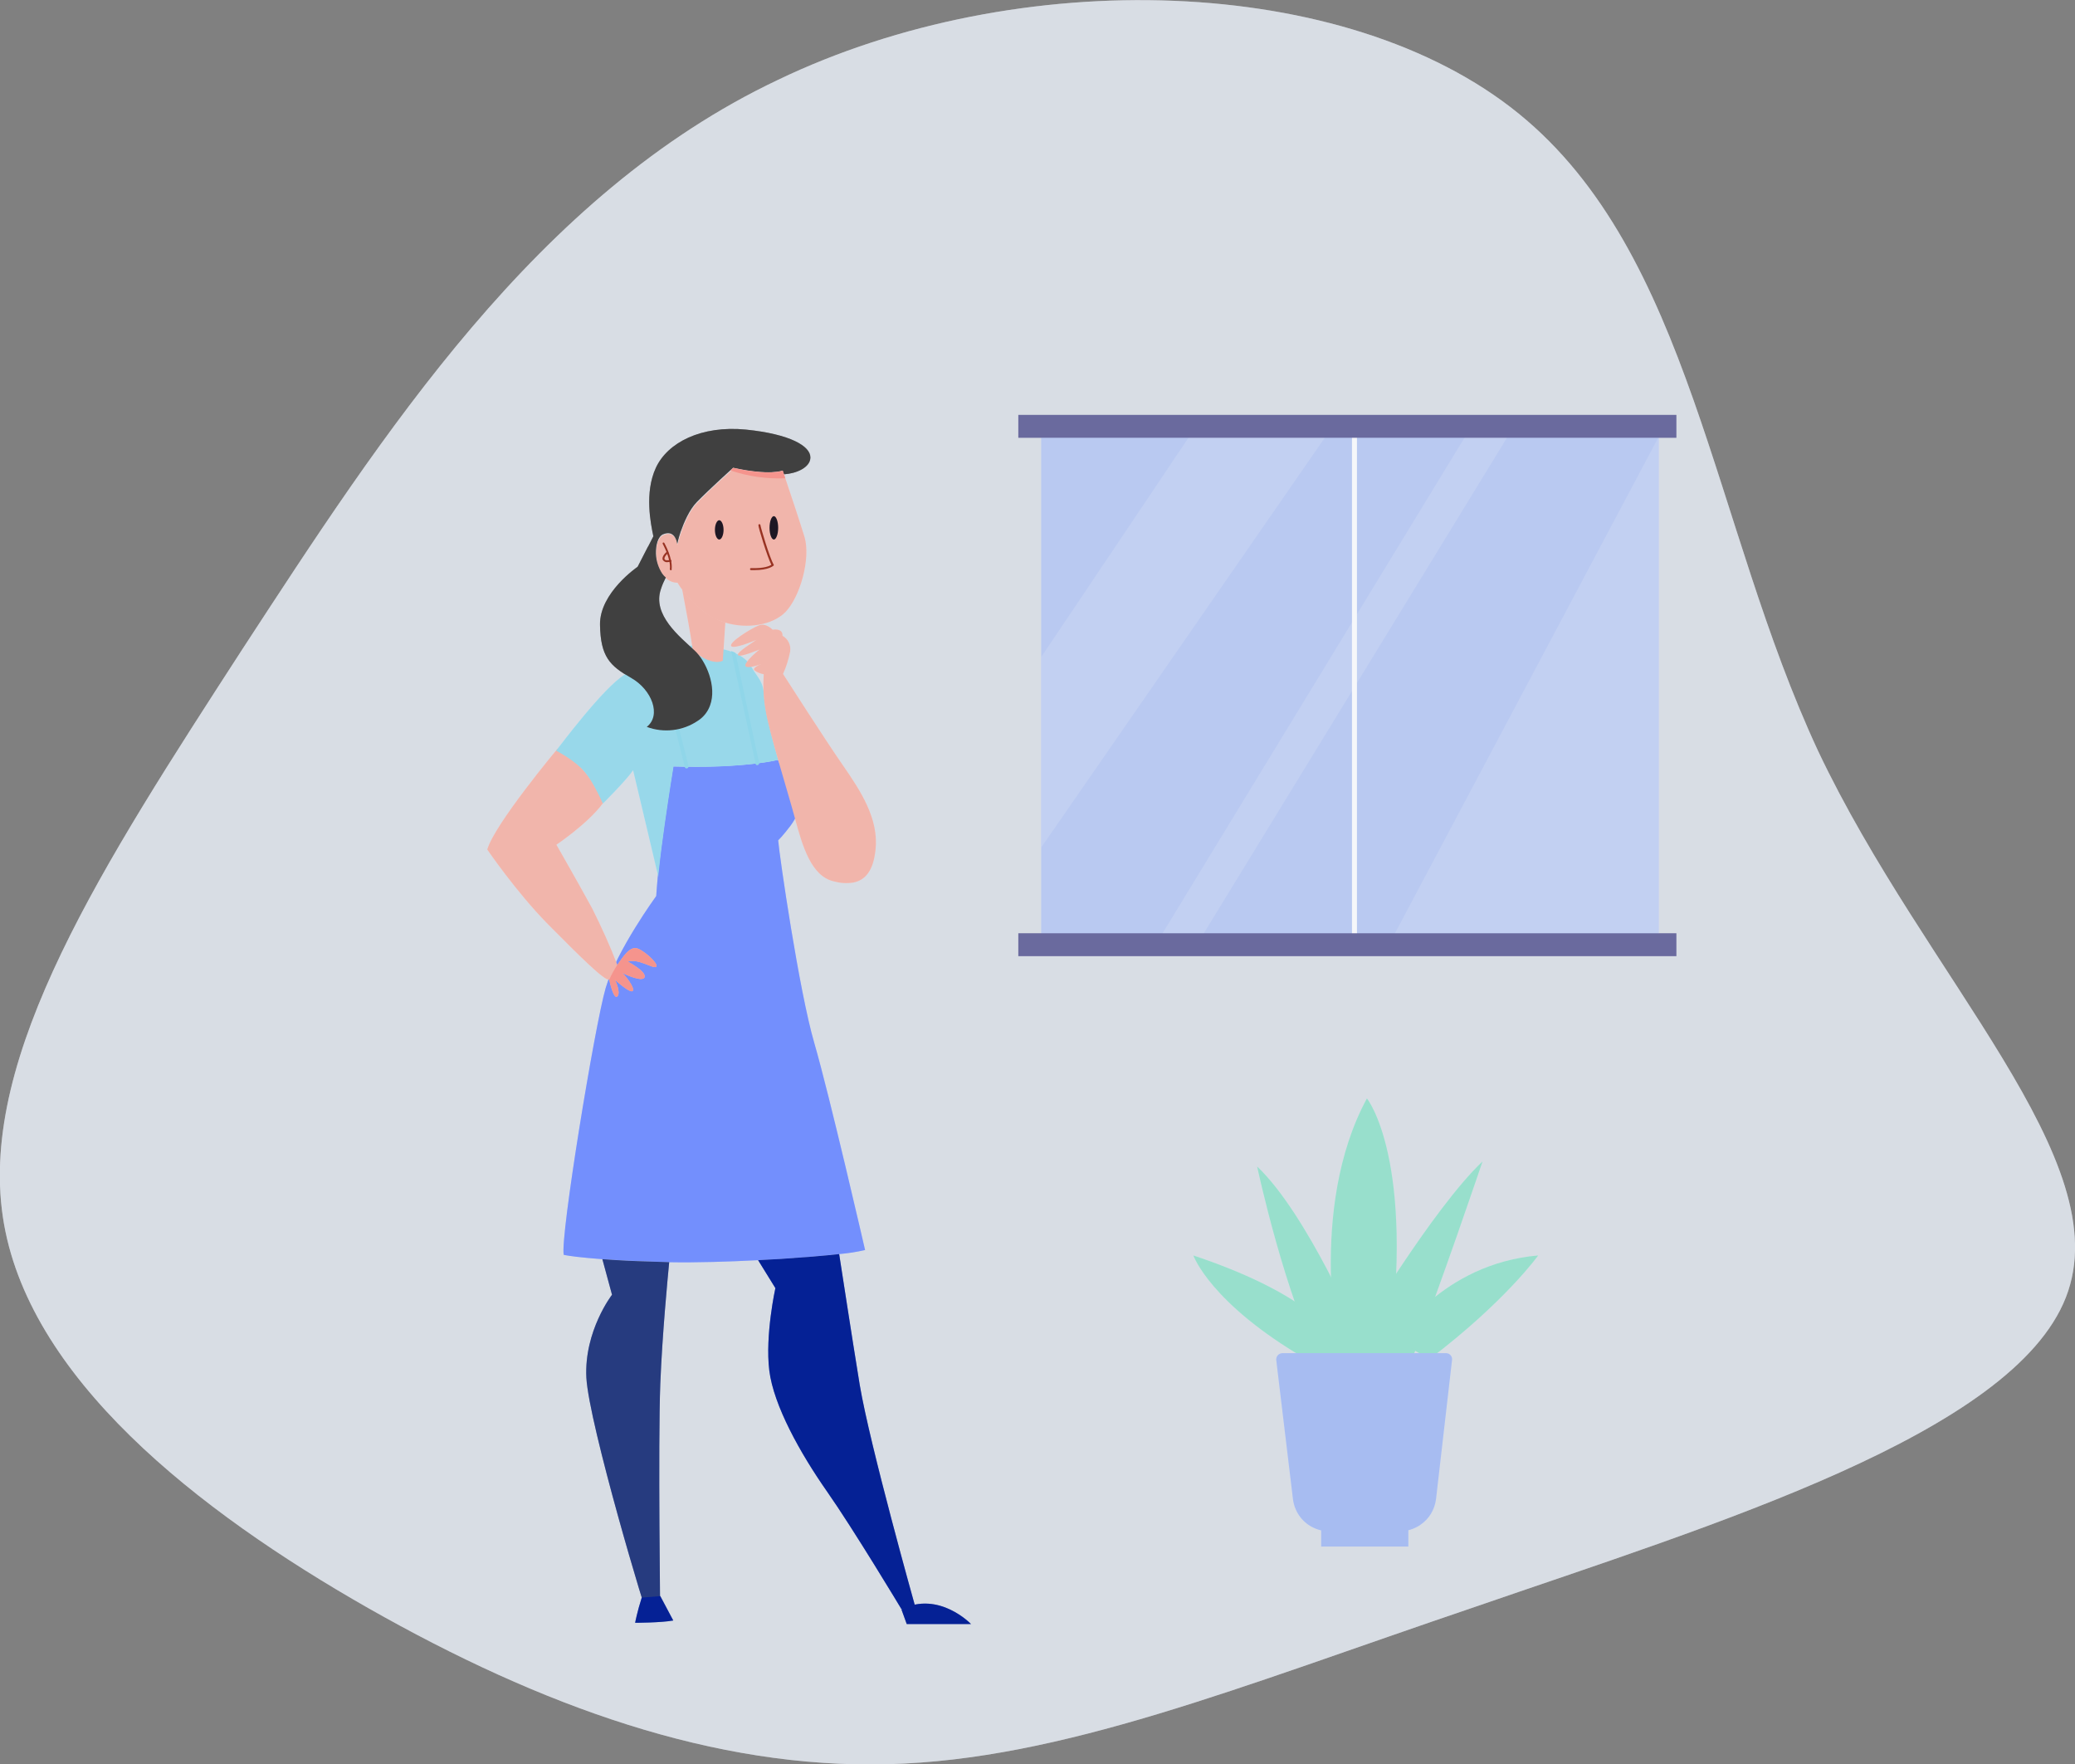 <?xml version="1.0" encoding="utf-8"?>
<!-- Generator: Adobe Illustrator 24.2.3, SVG Export Plug-In . SVG Version: 6.00 Build 0)  -->
<svg version="1.1" xmlns="http://www.w3.org/2000/svg" xmlns:xlink="http://www.w3.org/1999/xlink" x="0px" y="0px"
	 viewBox="0 0 816.7 694.3" style="enable-background:new 0 0 816.7 694.3;" xml:space="preserve">
<rect x="0" y="0" width="816.7" height="694.3" fill="#808080" stroke="none"/>
<style type="text/css">
	.st0{opacity:0.55;fill:#EFF3FC;enable-background:new    ;}
	.st1{fill:#738FFD;}
	.st2{fill:#F1B5AB;}
	.st3{fill:#98D8EA;}
	.st4{fill:#90D6E9;}
	.st5{fill:#263B7F;}
	.st6{fill:#052195;}
	.st7{fill:#404040;}
	.st8{fill:#F5948D;}
	.st9{fill:#983222;}
	.st10{fill:#1E1724;}
	.st11{fill:#7A1715;}
	.st12{opacity:0.581;}
	.st13{fill:#A7BCF1;}
	.st14{opacity:0.15;fill:#FFFFFF;enable-background:new    ;}
	.st15{fill:none;stroke:#FFFFFF;stroke-width:1.958;stroke-miterlimit:10;}
	.st16{fill:none;stroke:#34327B;stroke-width:5.07;}
	.st17{fill:#34327B;}
	.st18{fill:#98DFCC;}
	.st19{clip-path:url(#SVGID_2_);}
	.st20{fill:#E7E7E7;}
	.st21{clip-path:url(#SVGID_4_);}
	.st22{display:none;}
	.st23{display:inline;}
	.st24{fill:#6B94FE;}
	.st25{fill:#3F4261;}
	.st26{fill:#C6E8F0;}
	.st27{fill:#9CD9E7;}
	.st28{fill:#212A60;}
	.st29{fill:#EFF3FC;}
</style>
<g id="Layer_1">
	<g id="HC_Sercvices" transform="translate(-27.095 -2070.622)">
		<path id="blob-2" class="st0" d="M122.3,2326.4c-54.6,84.4-103.5,159.4-94.1,223c9.3,63.1,76.6,115.8,143.9,154.1
			c68,38.6,136,63.2,204.5,61.4s137.5-30.2,231-61.9c93.9-32.4,211.6-68.1,232.6-121.8c21.1-53.7-55.2-125.7-97.5-215
			c-41.7-89.5-50-195.8-117.9-250.9s-196.8-58.8-291.6-13.2C238.2,2147.1,177.5,2241.9,122.3,2326.4z"/>
		<g id="figure_2" transform="translate(80.68 2260.243)">
			<path id="Path_118" class="st1" d="M286.9,302.3c-3.4,0.8-6.8,1.3-10.2,1.6c-8,0.9-19.5,1.8-31.9,2.4c-11.8,0.6-24.3,1-35,0.8
				c-0.9,0-1.9,0-2.8-0.1c-10-0.3-17.7-0.7-23.5-1.1c-2.3-0.2-4.2-0.3-6-0.5c-6.6-0.6-9.2-1.2-9.2-1.2c-1.5-6.8,12.2-90.2,16.5-105
				c4.3-14.8,19.9-36.2,19.9-36.2c0.1-2.2,0.4-4.8,0.6-7.5c0.7-6.6,1.7-14.3,2.7-21.4c1.7-11.9,3.4-22.1,3.4-22.1
				c28.3,0.8,41.1-2.6,41.2-2.6c0,0,1.3,2.8,2.9,6.4l0,0c2.3,5.4,5.1,12.7,4.6,14.9c-0.7,2.7-4.2,6.8-6.1,9
				c-0.8,0.8-1.3,1.4-1.3,1.4c0.5,6.2,8.2,59.1,14.2,79.7S286.9,302.3,286.9,302.3z"/>
			<path id="Path_121" class="st2" d="M189.4,190.1c0,0-1.3,5.3-3.2,5.8s-11.8-9.4-24.2-21.9c-12.4-12.6-23.8-29.3-23.8-29.3
				c2.8-9.9,27.6-39.6,27.6-39.6c4.2,2.4,8,5.6,11.1,9.4c1,1.2,2,2.5,2.9,3.9c3.3,4.9,3.9,8.1,3.9,8.1c-6,8.1-18.3,16.3-18.3,16.3
				s8.7,15.2,13.6,24.2l0,0c0.2,0.4,0.4,0.7,0.6,1.1C183.2,175.3,186.5,182.6,189.4,190.1z"/>
			<path id="Path_122" class="st3" d="M252.7,109.4c-2.4,0.6-4.9,1-7.4,1.3c-0.5,0.1-1,0.1-1.5,0.2c-8.8,1-17.6,1.4-26.4,1.2
				c-0.5,0-1,0-1.5,0c-1.4,0-2.9-0.1-4.4-0.1c0,0-1.7,10.3-3.4,22.3c-0.9,6.3-1.8,13-2.4,19c-0.1,0.7-0.2,1.5-0.2,2.2
				c-0.1-0.5-0.2-1-0.3-1.5c-3.3-14.1-9.6-40.5-9.6-40.5c-3,4.3-11.9,13.1-11.9,13.1s-1.4-3.2-3.4-6.8c-1-1.8-2.1-3.6-3.4-5.2
				c-3.7-4.8-11.6-8.8-11.6-8.8c1.3-1.6,18.7-25,27.1-30c4.1-2.4,8.4-4.6,12.7-6.5c0.5-0.2,0.9-0.4,1.4-0.6c3.9-1.8,8-3.3,12.2-4.3
				c0,0,7.6,0.6,11.4,1.3c1.4,0.3,2.8,0.6,4.1,1.1c0.6,0.2,1.1,0.4,1.7,0.7c2.6,1.1,4.9,2.9,6.3,5.4c2.7,4.7,4.7,5.4,5,12
				C247.4,91.3,252.7,109.3,252.7,109.4z"/>
			<g id="Group_59" transform="translate(297.201 139.663)">
				<path id="Path_123" class="st4" d="M-79.8-27.6c0,0.3-0.2,0.6-0.6,0.7c-0.1,0-0.1,0-0.2,0c-0.3,0-0.6-0.2-0.7-0.6l0-0.2
					l-10.8-42.9c0.5-0.2,0.9-0.4,1.4-0.6l10.9,43.3C-79.8-27.7-79.8-27.6-79.8-27.6z"/>
			</g>
			<path id="Path_124" class="st2" d="M255.6,51.2c-5.1,5.2-15.1,6.8-23.7,4.2c-0.8-0.2-1.6-0.5-2.4-0.8c-0.4-0.2-0.8-0.3-1.2-0.5
				c-6.3-2.9-11-8.4-13.4-11.7c-1.2-1.6-1.8-2.7-1.8-2.7c-1.7,0-3.2-0.6-4.5-1.7c-5-4.3-5.1-15.2-1.1-17c4.9-2.2,5.6,3.8,5.6,3.8
				s2.1-9.3,6.5-15.1c0.4-0.5,0.8-1,1.2-1.4c4.1-4.3,10.6-10.2,13.2-12.5h0c0.7-0.6,1.1-1,1.1-1c14.4,3.2,19.5,1.1,19.5,1.1
				s0.2,0.5,0.5,1.5c0.1,0.4,0.3,0.9,0.5,1.5c1.8,5.3,5.5,16.4,7.5,22.9C265.5,30.3,261.4,45.1,255.6,51.2z"/>
			<path id="Path_125" class="st5" d="M206.3,355c-0.9,23.6,0,92.6,0,92.6h-4.5c-0.6,0-23.6-76.7-24.6-95.1
				c-0.9-18.4,10.1-32.6,10.1-32.6l-3.8-14c1.8,0.1,3.8,0.3,5.9,0.4c4.8,0.3,10.6,0.5,17.6,0.7c0.9,0,1.9,0.1,2.8,0.1
				C209.2,313.5,207.1,335.1,206.3,355z"/>
			<path id="Path_126" class="st6" d="M306.6,442.5l-5.2,1.1l-0.2,0c0,0-18.8-31.3-29.3-46.3c-10.5-15-21-33.8-22.7-47.6
				c-1.7-13.9,2.4-32.4,2.4-32.4l-6.8-11c3.1-0.2,6.2-0.3,9.2-0.5c8.8-0.6,16.7-1.2,22.7-1.9c1.1,6.9,4.8,31.3,8.1,51.5
				C288.8,379.2,306.6,442.5,306.6,442.5z"/>
			<path id="Path_127" class="st2" d="M204.6,190.9c-1.3,0.7-7-3.4-11.1-2.1c0,0,7.5,3.9,6.6,6.2c-0.8,1.9-7.2-0.9-8.8-1.8
				c1.3,1.1,5,5.9,4.2,7.1c-0.9,1.3-7-4.3-7-4.3s2.4,5,0.9,6.5s-3.2-6.6-3.2-6.6c0.9-2,2-4,3.2-5.8c2.1-2.9,4.9-7.7,8.1-6.4
				S206,190.1,204.6,190.9z"/>
			<path id="Path_128" class="st2" d="M291,144.9c-0.9,8.3-4.1,11.9-8.8,12.8c-2.6,0.4-5.2,0.2-7.7-0.5
				c-8.8-2.1-12.2-13.7-15.2-24.8S249,98.2,247.7,89.6c-0.8-4.6-1-9.3-0.7-13.9c-1.3-0.2-2.5-0.7-3.6-1.5c-0.1-0.1-0.2-0.2-0.2-0.4
				c-0.1-0.7,1.5-1.6,2.9-2.1c-2.2,0.8-5.5,1.7-6.2,0.9c-1.1-1.3,5.1-6.3,5.4-6.6c-0.4,0.1-7.5,3.2-8.4,2.2c-0.9-0.9,6.4-5.4,7.2-6
				c-0.9,0.4-9.1,3.8-9.9,2.4c-0.9-1.5,8-7,10.9-8.1c2.9-1.1,5.4,1.7,5.4,1.7s4.1-0.8,3.9,2.4c2.2,1.2,3.4,3.7,3,6.2
				c-0.6,3-1.5,6-2.8,8.8c0.4,0.6,16.7,26.1,23.6,36C285.2,121.7,292.4,132.7,291,144.9z"/>
			<path id="Path_129" class="st6" d="M301.2,443.7l2.1,5.8h25.3C328.6,449.5,316,436.3,301.2,443.7z"/>
			<path id="Path_130" class="st2" d="M231.9,55.3l-0.3,4.5l-0.7,10.6c-4.1,2.1-12-3.2-12-5.1c0-0.9-0.8-5.7-1.7-10.7
				c-1.1-6.1-2.3-12.4-2.3-12.4c2.4,3.3,7.1,8.8,13.4,11.7C229.4,54.5,230.6,55,231.9,55.3z"/>
			<g id="Group_60" transform="translate(274.772 50.334)">
				<path id="Path_131" class="st7" d="M-9.4-60c0,0.1,0,0.2,0,0.3c-0.2,3.7-5.4,6.1-10.4,6.4c-0.3-0.9-0.5-1.5-0.5-1.5
					s-5.1,2.1-19.5-1.1c0,0-9,8.1-14.3,13.5c-3,3.1-5.1,8.1-6.4,11.8c-0.9,2.7-1.3,4.7-1.3,4.7s-0.6-5.2-4.7-4.1
					c-0.3,0.1-0.6,0.2-0.9,0.3c-2,0.9-2.9,4.2-2.8,7.7c0.1,2.8,1,5.5,2.5,7.8c0.4,0.6,0.9,1.1,1.4,1.5c-0.7,1.4-1.4,2.9-1.9,4.5
					c-3.6,10.2,7.5,18.9,13.3,24.3c4.4,4.1,8.8,14.1,6,21.6v0c-0.9,2.5-2.6,4.6-4.8,6c-5.9,4-13.4,4.9-20.1,2.4
					c5.8-4.5,2.1-14.6-6.2-19.3s-12-8.3-12.2-20.9c-0.2-12.6,14.8-22.8,14.8-22.8l4-7.8c0-0.1,0-0.1,0.1-0.1c0-0.1,0.1-0.1,0.1-0.2
					l2-3.9c-1-4.8-3.6-17.1,1-27s17.8-16.7,35.4-15C-17.1-69.1-9.4-64.3-9.4-60z"/>
			</g>
			<g id="Group_61" transform="translate(326.292 137.791)">
				<path id="Path_133" class="st4" d="M-81.1-27.2L-81.1-27.2c0.1,0.4-0.2,0.8-0.6,0.9c0,0-0.1,0-0.1,0c-0.4,0-0.7-0.2-0.7-0.6
					l0-0.1l-9.6-44.2c0.6,0.2,1.1,0.4,1.7,0.7L-81.1-27.2z"/>
			</g>
			<path id="Path_134" class="st8" d="M204.6,190.9c-1.3,0.7-7-3.4-11.1-2.1c0,0,7.5,3.9,6.6,6.2c-0.8,1.9-7.2-0.9-8.8-1.8
				c1.3,1.1,5,5.9,4.2,7.1c-0.9,1.3-7-4.3-7-4.3s2.4,5,0.9,6.5s-3.2-6.6-3.2-6.6c0.9-2,2-4,3.2-5.8c2.1-2.9,4.9-7.7,8.1-6.4
				S206,190.1,204.6,190.9z"/>
			<path id="Path_136" class="st8" d="M255.5-1.4c-7.3,0.3-14.6-0.7-21.6-3.1c0.7-0.6,1.1-1,1.1-1c14.4,3.2,19.5,1.1,19.5,1.1
				s0.2,0.5,0.5,1.5C255.1-2.5,255.3-2,255.5-1.4z"/>
			<g id="Group_62" transform="translate(333.715 87.845)">
				<path id="Path_137" class="st9" d="M-90.5-53.1c-0.4,0-0.8,0-1.2,0c-0.2,0-0.4-0.2-0.4-0.4s0.2-0.4,0.4-0.4
					c5.3,0.2,7.4-0.9,8-1.3c-1.6-3.1-5.2-14.9-5.1-15.6c0-0.2,0.2-0.4,0.4-0.4c0.2,0,0.4,0.2,0.4,0.4c0.1,0.9,3.6,12.8,5.2,15.5
					c0.1,0.1,0.1,0.3,0,0.4C-83-54.8-84.6-53.1-90.5-53.1z"/>
			</g>
			<g id="Group_63" transform="translate(299.359 94.905)">
				<path id="Path_138" class="st9" d="M-88.9-60.1L-88.9-60.1c-0.2,0-0.4-0.2-0.4-0.4c0,0,0,0,0,0c0.5-4.2-2.8-9.9-2.8-10
					c-0.1-0.2,0-0.4,0.1-0.5c0.2-0.1,0.4,0,0.5,0.1c0,0,0,0,0,0c0.1,0.2,3.4,6,2.9,10.4C-88.5-60.3-88.7-60.1-88.9-60.1z"/>
			</g>
			<g id="Group_64" transform="translate(299.28 98.417)">
				<path id="Path_139" class="st9" d="M-90.2-66.8c-0.7,0.1-1.4-0.3-1.8-0.9c-0.6-1.3,1.3-3,1.6-3.2c0.2-0.1,0.4-0.1,0.5,0
					c0,0,0,0,0,0c0.1,0.2,0.1,0.4,0,0.5c-0.5,0.4-1.7,1.7-1.4,2.4c0.3,0.7,1.7,0.4,2.2,0.3c0.2-0.1,0.4,0.1,0.5,0.3c0,0,0,0,0,0
					c0.1,0.2-0.1,0.4-0.2,0.5c0,0,0,0,0,0C-89.4-66.9-89.8-66.9-90.2-66.8z"/>
			</g>
			<path id="Path_140" class="st10" d="M231.2,18.9c0,2.1-0.8,3.8-1.7,3.8s-1.7-1.7-1.7-3.8s0.8-3.8,1.7-3.8S231.2,16.8,231.2,18.9z
				"/>
			<path id="Path_141" class="st10" d="M252.7,18.1c0,2.5-0.8,4.6-1.7,4.6s-1.7-2-1.7-4.6s0.8-4.6,1.7-4.6S252.7,15.6,252.7,18.1z"
				/>
			<path id="Path_146" class="st11" d="M304.7,445.4c-0.1,0-0.2-0.1-0.2-0.2C304.6,445.3,304.7,445.4,304.7,445.4z"/>
			<path id="Path_148" class="st6" d="M199,439.1c-1.8,5.6-2.6,9.9-2.6,9.9s10.1,0,15-0.9l-5.1-9.6L199,439.1z"/>
		</g>
		<g id="Group_124" transform="translate(51.466 2275.117)" class="st12">
			<g id="Group_121" transform="translate(477.529 38.413)">
				<g id="Group_120">
					<path id="Path_229" class="st13" d="M-92.1-71.1H151v199.3H-92.1V-71.1z"/>
					<path id="Path_226" class="st14" d="M-33.8-71.1l-58.3,86.8v74.9l112-161.8H-33.8z"/>
					<path id="Path_227" class="st14" d="M74.8-71.1L-46.9,128.6h16.2L91.5-71.1H74.8z"/>
					<path id="Path_228" class="st14" d="M151-71.1L44.9,128.6l106.1-0.4L151-71.1z"/>
				</g>
				<line id="Line_1" class="st15" x1="31.2" y1="-71.1" x2="31.2" y2="128.6"/>
			</g>
			<g id="Group_123" transform="translate(459.534 27.883)">
				<path id="Path_335" class="st16" d="M199.5-65.1"/>
				<rect id="Rectangle_18" x="-83.1" y="134.9" class="st17" width="259" height="9"/>
				<rect id="Rectangle_19" x="-83.1" y="-69.1" class="st17" width="259" height="9"/>
			</g>
		</g>
		<g id="Group_129" transform="translate(186.827 2235.251)">
			<g id="Group_125" transform="translate(402.173 338.643)">
				<path id="Path_230" class="st18" d="M-26.7,23.1c0,0-20.7-48.7-40.4-67.3c0,0,11,51.6,26,80.1"/>
				<path id="Path_231" class="st18" d="M-28.3,23.2c0,0,30.2-50.8,49.9-69.4c0,0-16.8,49.7-28.9,80.8"/>
				<path id="Path_232" class="st18" d="M-34.6,31.7c0,0-12.9-59.1,10.7-102.7c0,0,19.3,23.8,8.4,102.7"/>
				<path id="Path_233" class="st18" d="M-35.5,24.8c0,0-6.7-17.3-56.7-34c0,0,6.6,18.8,44.4,40.8"/>
				<path id="Path_234" class="st18" d="M-12.6,23.8c0,0,18.1-29.7,56.1-33c0,0-12.9,18.1-42.8,40.8"/>
			</g>
			<g id="Group_128" transform="translate(434.676 438.79)">
				<rect id="Rectangle_3" x="-74.4" y="-10.7" class="st13" width="34.3" height="15.9"/>
				<g id="Group_127">
					<path id="Path_235" class="st13" d="M-92.1-68.3l6.6,54.9c0.6,4.6,3.3,8.7,7.5,10.9l0,0c2.1,1.1,4.4,1.7,6.7,1.7h27.8
						c2.9,0,5.7-0.9,8.1-2.5l0.1-0.1c3.4-2.3,5.6-6,6.1-10.1l6.3-54.7c0.2-1.3-0.8-2.6-2.2-2.7c-0.1,0-0.2,0-0.3,0h-64.2
						c-1.4,0-2.5,1.1-2.5,2.5C-92.1-68.5-92.1-68.4-92.1-68.3z"/>
					<g>
						<defs>
							<path id="SVGID_1_" d="M-92.1-68.3l6.6,54.9c0.6,4.6,3.3,8.7,7.5,10.9l0,0c2.1,1.1,4.4,1.7,6.7,1.7h27.8
								c2.9,0,5.7-0.9,8.1-2.5l0.1-0.1c3.4-2.3,5.6-6,6.1-10.1l6.3-54.7c0.2-1.3-0.8-2.6-2.2-2.7c-0.1,0-0.2,0-0.3,0h-64.2
								c-1.4,0-2.5,1.1-2.5,2.5C-92.1-68.5-92.1-68.4-92.1-68.3z"/>
						</defs>
						<clipPath id="SVGID_2_">
							<use xlink:href="#SVGID_1_"  style="overflow:visible;"/>
						</clipPath>
						<g id="Group_126" class="st19">
							<path id="Path_237" class="st20" d="M-20.8-52.4L-20.8-52.4z"/>
						</g>
					</g>
				</g>
			</g>
		</g>
	</g>
	<g id="HC_Sercvices_1_" transform="translate(-27.095 -2070.622)">
		<path id="blob-2_1_" class="st0" d="M122.3,2326.4c-54.6,84.4-103.5,159.4-94.1,223c9.3,63.1,76.6,115.8,143.9,154.1
			c68,38.6,136,63.2,204.5,61.4s137.5-30.2,231-61.9c93.9-32.4,211.6-68.1,232.6-121.8c21.1-53.7-55.2-125.7-97.5-215
			c-41.7-89.5-50-195.8-117.9-250.9s-196.8-58.8-291.6-13.2C238.2,2147.1,177.5,2241.9,122.3,2326.4z"/>
		<g id="figure_2_1_" transform="translate(80.68 2260.243)">
			<path id="Path_118_1_" class="st1" d="M286.9,302.3c-3.4,0.8-6.8,1.3-10.2,1.6c-8,0.9-19.5,1.8-31.9,2.4c-11.8,0.6-24.3,1-35,0.8
				c-0.9,0-1.9,0-2.8-0.1c-10-0.3-17.7-0.7-23.5-1.1c-2.3-0.2-4.2-0.3-6-0.5c-6.6-0.6-9.2-1.2-9.2-1.2c-1.5-6.8,12.2-90.2,16.5-105
				c4.3-14.8,19.9-36.2,19.9-36.2c0.1-2.2,0.4-4.8,0.6-7.5c0.7-6.6,1.7-14.3,2.7-21.4c1.7-11.9,3.4-22.1,3.4-22.1
				c28.3,0.8,41.1-2.6,41.2-2.6c0,0,1.3,2.8,2.9,6.4l0,0c2.3,5.4,5.1,12.7,4.6,14.9c-0.7,2.7-4.2,6.8-6.1,9
				c-0.8,0.8-1.3,1.4-1.3,1.4c0.5,6.2,8.2,59.1,14.2,79.7S286.9,302.3,286.9,302.3z"/>
			<path id="Path_121_1_" class="st2" d="M189.4,190.1c0,0-1.3,5.3-3.2,5.8s-11.8-9.4-24.2-21.9c-12.4-12.6-23.8-29.3-23.8-29.3
				c2.8-9.9,27.6-39.6,27.6-39.6c4.2,2.4,8,5.6,11.1,9.4c1,1.2,2,2.5,2.9,3.9c3.3,4.9,3.9,8.1,3.9,8.1c-6,8.1-18.3,16.3-18.3,16.3
				s8.7,15.2,13.6,24.2l0,0c0.2,0.4,0.4,0.7,0.6,1.1C183.2,175.3,186.5,182.6,189.4,190.1z"/>
			<path id="Path_122_1_" class="st3" d="M252.7,109.4c-2.4,0.6-4.9,1-7.4,1.3c-0.5,0.1-1,0.1-1.5,0.2c-8.8,1-17.6,1.4-26.4,1.2
				c-0.5,0-1,0-1.5,0c-1.4,0-2.9-0.1-4.4-0.1c0,0-1.7,10.3-3.4,22.3c-0.9,6.3-1.8,13-2.4,19c-0.1,0.7-0.2,1.5-0.2,2.2
				c-0.1-0.5-0.2-1-0.3-1.5c-3.3-14.1-9.6-40.5-9.6-40.5c-3,4.3-11.9,13.1-11.9,13.1s-1.4-3.2-3.4-6.8c-1-1.8-2.1-3.6-3.4-5.2
				c-3.7-4.8-11.6-8.8-11.6-8.8c1.3-1.6,18.7-25,27.1-30c4.1-2.4,8.4-4.6,12.7-6.5c0.5-0.2,0.9-0.4,1.4-0.6c3.9-1.8,8-3.3,12.2-4.3
				c0,0,7.6,0.6,11.4,1.3c1.4,0.3,2.8,0.6,4.1,1.1c0.6,0.2,1.1,0.4,1.7,0.7c2.6,1.1,4.9,2.9,6.3,5.4c2.7,4.7,4.7,5.4,5,12
				C247.4,91.3,252.7,109.3,252.7,109.4z"/>
			<g id="Group_59_1_" transform="translate(297.201 139.663)">
				<path id="Path_123_1_" class="st4" d="M-79.8-27.6c0,0.3-0.2,0.6-0.6,0.7c-0.1,0-0.1,0-0.2,0c-0.3,0-0.6-0.2-0.7-0.6l0-0.2
					l-10.8-42.9c0.5-0.2,0.9-0.4,1.4-0.6l10.9,43.3C-79.8-27.7-79.8-27.6-79.8-27.6z"/>
			</g>
			<path id="Path_124_1_" class="st2" d="M255.6,51.2c-5.1,5.2-15.1,6.8-23.7,4.2c-0.8-0.2-1.6-0.5-2.4-0.8
				c-0.4-0.2-0.8-0.3-1.2-0.5c-6.3-2.9-11-8.4-13.4-11.7c-1.2-1.6-1.8-2.7-1.8-2.7c-1.7,0-3.2-0.6-4.5-1.7c-5-4.3-5.1-15.2-1.1-17
				c4.9-2.2,5.6,3.8,5.6,3.8s2.1-9.3,6.5-15.1c0.4-0.5,0.8-1,1.2-1.4c4.1-4.3,10.6-10.2,13.2-12.5h0c0.7-0.6,1.1-1,1.1-1
				c14.4,3.2,19.5,1.1,19.5,1.1s0.2,0.5,0.5,1.5c0.1,0.4,0.3,0.9,0.5,1.5c1.8,5.3,5.5,16.4,7.5,22.9
				C265.5,30.3,261.4,45.1,255.6,51.2z"/>
			<path id="Path_125_1_" class="st5" d="M206.3,355c-0.9,23.6,0,92.6,0,92.6h-4.5c-0.6,0-23.6-76.7-24.6-95.1
				c-0.9-18.4,10.1-32.6,10.1-32.6l-3.8-14c1.8,0.1,3.8,0.3,5.9,0.4c4.8,0.3,10.6,0.5,17.6,0.7c0.9,0,1.9,0.1,2.8,0.1
				C209.2,313.5,207.1,335.1,206.3,355z"/>
			<path id="Path_126_1_" class="st6" d="M306.6,442.5l-5.2,1.1l-0.2,0c0,0-18.8-31.3-29.3-46.3c-10.5-15-21-33.8-22.7-47.6
				c-1.7-13.9,2.4-32.4,2.4-32.4l-6.8-11c3.1-0.2,6.2-0.3,9.2-0.5c8.8-0.6,16.7-1.2,22.7-1.9c1.1,6.9,4.8,31.3,8.1,51.5
				C288.8,379.2,306.6,442.5,306.6,442.5z"/>
			<path id="Path_127_1_" class="st2" d="M204.6,190.9c-1.3,0.7-7-3.4-11.1-2.1c0,0,7.5,3.9,6.6,6.2c-0.8,1.9-7.2-0.9-8.8-1.8
				c1.3,1.1,5,5.9,4.2,7.1c-0.9,1.3-7-4.3-7-4.3s2.4,5,0.9,6.5s-3.2-6.6-3.2-6.6c0.9-2,2-4,3.2-5.8c2.1-2.9,4.9-7.7,8.1-6.4
				S206,190.1,204.6,190.9z"/>
			<path id="Path_128_1_" class="st2" d="M291,144.9c-0.9,8.3-4.1,11.9-8.8,12.8c-2.6,0.4-5.2,0.2-7.7-0.5
				c-8.8-2.1-12.2-13.7-15.2-24.8S249,98.2,247.7,89.6c-0.8-4.6-1-9.3-0.7-13.9c-1.3-0.2-2.5-0.7-3.6-1.5c-0.1-0.1-0.2-0.2-0.2-0.4
				c-0.1-0.7,1.5-1.6,2.9-2.1c-2.2,0.8-5.5,1.7-6.2,0.9c-1.1-1.3,5.1-6.3,5.4-6.6c-0.4,0.1-7.5,3.2-8.4,2.2c-0.9-0.9,6.4-5.4,7.2-6
				c-0.9,0.4-9.1,3.8-9.9,2.4c-0.9-1.5,8-7,10.9-8.1c2.9-1.1,5.4,1.7,5.4,1.7s4.1-0.8,3.9,2.4c2.2,1.2,3.4,3.7,3,6.2
				c-0.6,3-1.5,6-2.8,8.8c0.4,0.6,16.7,26.1,23.6,36C285.2,121.7,292.4,132.7,291,144.9z"/>
			<path id="Path_129_1_" class="st6" d="M301.2,443.7l2.1,5.8h25.3C328.6,449.5,316,436.3,301.2,443.7z"/>
			<path id="Path_130_1_" class="st2" d="M231.9,55.3l-0.3,4.5l-0.7,10.6c-4.1,2.1-12-3.2-12-5.1c0-0.9-0.8-5.7-1.7-10.7
				c-1.1-6.1-2.3-12.4-2.3-12.4c2.4,3.3,7.1,8.8,13.4,11.7C229.4,54.5,230.6,55,231.9,55.3z"/>
			<g id="Group_60_1_" transform="translate(274.772 50.334)">
				<path id="Path_131_1_" class="st7" d="M-9.4-60c0,0.1,0,0.2,0,0.3c-0.2,3.7-5.4,6.1-10.4,6.4c-0.3-0.9-0.5-1.5-0.5-1.5
					s-5.1,2.1-19.5-1.1c0,0-9,8.1-14.3,13.5c-3,3.1-5.1,8.1-6.4,11.8c-0.9,2.7-1.3,4.7-1.3,4.7s-0.6-5.2-4.7-4.1
					c-0.3,0.1-0.6,0.2-0.9,0.3c-2,0.9-2.9,4.2-2.8,7.7c0.1,2.8,1,5.5,2.5,7.8c0.4,0.6,0.9,1.1,1.4,1.5c-0.7,1.4-1.4,2.9-1.9,4.5
					c-3.6,10.2,7.5,18.9,13.3,24.3c4.4,4.1,8.8,14.1,6,21.6v0c-0.9,2.5-2.6,4.6-4.8,6c-5.9,4-13.4,4.9-20.1,2.4
					c5.8-4.5,2.1-14.6-6.2-19.3s-12-8.3-12.2-20.9c-0.2-12.6,14.8-22.8,14.8-22.8l4-7.8c0-0.1,0-0.1,0.1-0.1c0-0.1,0.1-0.1,0.1-0.2
					l2-3.9c-1-4.8-3.6-17.1,1-27s17.8-16.7,35.4-15C-17.1-69.1-9.4-64.3-9.4-60z"/>
			</g>
			<g id="Group_61_1_" transform="translate(326.292 137.791)">
				<path id="Path_133_1_" class="st4" d="M-81.1-27.2L-81.1-27.2c0.1,0.4-0.2,0.8-0.6,0.9c0,0-0.1,0-0.1,0c-0.4,0-0.7-0.2-0.7-0.6
					l0-0.1l-9.6-44.2c0.6,0.2,1.1,0.4,1.7,0.7L-81.1-27.2z"/>
			</g>
			<path id="Path_134_1_" class="st8" d="M204.6,190.9c-1.3,0.7-7-3.4-11.1-2.1c0,0,7.5,3.9,6.6,6.2c-0.8,1.9-7.2-0.9-8.8-1.8
				c1.3,1.1,5,5.9,4.2,7.1c-0.9,1.3-7-4.3-7-4.3s2.4,5,0.9,6.5s-3.2-6.6-3.2-6.6c0.9-2,2-4,3.2-5.8c2.1-2.9,4.9-7.7,8.1-6.4
				S206,190.1,204.6,190.9z"/>
			<path id="Path_136_1_" class="st8" d="M255.5-1.4c-7.3,0.3-14.6-0.7-21.6-3.1c0.7-0.6,1.1-1,1.1-1c14.4,3.2,19.5,1.1,19.5,1.1
				s0.2,0.5,0.5,1.5C255.1-2.5,255.3-2,255.5-1.4z"/>
			<g id="Group_62_1_" transform="translate(333.715 87.845)">
				<path id="Path_137_1_" class="st9" d="M-90.5-53.1c-0.4,0-0.8,0-1.2,0c-0.2,0-0.4-0.2-0.4-0.4s0.2-0.4,0.4-0.4
					c5.3,0.2,7.4-0.9,8-1.3c-1.6-3.1-5.2-14.9-5.1-15.6c0-0.2,0.2-0.4,0.4-0.4c0.2,0,0.4,0.2,0.4,0.4c0.1,0.9,3.6,12.8,5.2,15.5
					c0.1,0.1,0.1,0.3,0,0.4C-83-54.8-84.6-53.1-90.5-53.1z"/>
			</g>
			<g id="Group_63_1_" transform="translate(299.359 94.905)">
				<path id="Path_138_1_" class="st9" d="M-88.9-60.1L-88.9-60.1c-0.2,0-0.4-0.2-0.4-0.4c0,0,0,0,0,0c0.5-4.2-2.8-9.9-2.8-10
					c-0.1-0.2,0-0.4,0.1-0.5c0.2-0.1,0.4,0,0.5,0.1c0,0,0,0,0,0c0.1,0.2,3.4,6,2.9,10.4C-88.5-60.3-88.7-60.1-88.9-60.1z"/>
			</g>
			<g id="Group_64_1_" transform="translate(299.28 98.417)">
				<path id="Path_139_1_" class="st9" d="M-90.2-66.8c-0.7,0.1-1.4-0.3-1.8-0.9c-0.6-1.3,1.3-3,1.6-3.2c0.2-0.1,0.4-0.1,0.5,0
					c0,0,0,0,0,0c0.1,0.2,0.1,0.4,0,0.5c-0.5,0.4-1.7,1.7-1.4,2.4c0.3,0.7,1.7,0.4,2.2,0.3c0.2-0.1,0.4,0.1,0.5,0.3c0,0,0,0,0,0
					c0.1,0.2-0.1,0.4-0.2,0.5c0,0,0,0,0,0C-89.4-66.9-89.8-66.9-90.2-66.8z"/>
			</g>
			<path id="Path_140_1_" class="st10" d="M231.2,18.9c0,2.1-0.8,3.8-1.7,3.8s-1.7-1.7-1.7-3.8s0.8-3.8,1.7-3.8
				S231.2,16.8,231.2,18.9z"/>
			<path id="Path_141_1_" class="st10" d="M252.7,18.1c0,2.5-0.8,4.6-1.7,4.6s-1.7-2-1.7-4.6s0.8-4.6,1.7-4.6S252.7,15.6,252.7,18.1
				z"/>
			<path id="Path_146_1_" class="st11" d="M304.7,445.4c-0.1,0-0.2-0.1-0.2-0.2C304.6,445.3,304.7,445.4,304.7,445.4z"/>
			<path id="Path_148_1_" class="st6" d="M199,439.1c-1.8,5.6-2.6,9.9-2.6,9.9s10.1,0,15-0.9l-5.1-9.6L199,439.1z"/>
		</g>
		<g id="Group_124_1_" transform="translate(51.466 2275.117)" class="st12">
			<g id="Group_121_1_" transform="translate(477.529 38.413)">
				<g id="Group_120_1_">
					<path id="Path_229_1_" class="st13" d="M-92.1-71.1H151v199.3H-92.1V-71.1z"/>
					<path id="Path_226_1_" class="st14" d="M-33.8-71.1l-58.3,86.8v74.9l112-161.8H-33.8z"/>
					<path id="Path_227_1_" class="st14" d="M74.8-71.1L-46.9,128.6h16.2L91.5-71.1H74.8z"/>
					<path id="Path_228_1_" class="st14" d="M151-71.1L44.9,128.6l106.1-0.4L151-71.1z"/>
				</g>
				<line id="Line_1_1_" class="st15" x1="31.2" y1="-71.1" x2="31.2" y2="128.6"/>
			</g>
			<g id="Group_123_1_" transform="translate(459.534 27.883)">
				<path id="Path_335_1_" class="st16" d="M199.5-65.1"/>
				<rect id="Rectangle_18_1_" x="-83.1" y="134.9" class="st17" width="259" height="9"/>
				<rect id="Rectangle_19_1_" x="-83.1" y="-69.1" class="st17" width="259" height="9"/>
			</g>
		</g>
		<g id="Group_129_1_" transform="translate(186.827 2235.251)">
			<g id="Group_125_1_" transform="translate(402.173 338.643)">
				<path id="Path_230_1_" class="st18" d="M-26.7,23.1c0,0-20.7-48.7-40.4-67.3c0,0,11,51.6,26,80.1"/>
				<path id="Path_231_1_" class="st18" d="M-28.3,23.2c0,0,30.2-50.8,49.9-69.4c0,0-16.8,49.7-28.9,80.8"/>
				<path id="Path_232_1_" class="st18" d="M-34.6,31.7c0,0-12.9-59.1,10.7-102.7c0,0,19.3,23.8,8.4,102.7"/>
				<path id="Path_233_1_" class="st18" d="M-35.5,24.8c0,0-6.7-17.3-56.7-34c0,0,6.6,18.8,44.4,40.8"/>
				<path id="Path_234_1_" class="st18" d="M-12.6,23.8c0,0,18.1-29.7,56.1-33c0,0-12.9,18.1-42.8,40.8"/>
			</g>
			<g id="Group_128_1_" transform="translate(434.676 438.79)">
				<rect id="Rectangle_3_1_" x="-74.4" y="-10.7" class="st13" width="34.3" height="15.9"/>
				<g id="Group_127_1_">
					<path id="Path_235_1_" class="st13" d="M-92.1-68.3l6.6,54.9c0.6,4.6,3.3,8.7,7.5,10.9l0,0c2.1,1.1,4.4,1.7,6.7,1.7h27.8
						c2.9,0,5.7-0.9,8.1-2.5l0.1-0.1c3.4-2.3,5.6-6,6.1-10.1l6.3-54.7c0.2-1.3-0.8-2.6-2.2-2.7c-0.1,0-0.2,0-0.3,0h-64.2
						c-1.4,0-2.5,1.1-2.5,2.5C-92.1-68.5-92.1-68.4-92.1-68.3z"/>
					<g>
						<defs>
							<path id="SVGID_3_" d="M-92.1-68.3l6.6,54.9c0.6,4.6,3.3,8.7,7.5,10.9l0,0c2.1,1.1,4.4,1.7,6.7,1.7h27.8
								c2.9,0,5.7-0.9,8.1-2.5l0.1-0.1c3.4-2.3,5.6-6,6.1-10.1l6.3-54.7c0.2-1.3-0.8-2.6-2.2-2.7c-0.1,0-0.2,0-0.3,0h-64.2
								c-1.4,0-2.5,1.1-2.5,2.5C-92.1-68.5-92.1-68.4-92.1-68.3z"/>
						</defs>
						<clipPath id="SVGID_4_">
							<use xlink:href="#SVGID_3_"  style="overflow:visible;"/>
						</clipPath>
						<g id="Group_126_1_" class="st21">
							<path id="Path_237_1_" class="st20" d="M-20.8-52.4L-20.8-52.4z"/>
						</g>
					</g>
				</g>
			</g>
		</g>
	</g>
</g>
<g id="Layer_2" class="st22">
	<g id="Eco_friendly_1_" transform="translate(-869.995 -2970.622)" class="st23">
		<path id="blob-2_3_" class="st0" d="M967.8,3226.7c-54.1,83.5-102.4,157.8-93.1,220.7c9.2,62.4,75.8,114.6,142.4,152.4
			c67.2,38.2,134.5,62.5,202.3,60.7c67.8-1.8,136.1-29.8,228.5-61.3c92.9-32.1,209.3-67.4,230.2-120.5s-54.6-124.3-96.5-212.8
			c-41.3-88.6-49.4-193.7-116.7-248.2c-67.2-54.5-194.8-58.2-288.6-13.1C1082.5,3049.2,1022.5,3143,967.8,3226.7z"/>
		<g id="Group_181_1_" transform="translate(-82)">
			<g id="Group_151_1_" transform="translate(1277.094 3118)">
				<rect id="Rectangle_9_1_" x="-44.1" y="-68.9" class="st13" width="102.1" height="51.8"/>
				<path id="Path_252_1_" class="st17" d="M97.3,10.6H-91l26.5-27.7H74.1L97.3,10.6z"/>
			</g>
			<rect id="Rectangle_11_1_" x="1405.4" y="3049.1" class="st13" width="141.3" height="117.8"/>
			<g id="Group_153_1_" transform="translate(1298.22 3322.433)">
				<path id="Path_258_1_" class="st24" d="M-30.9-71.1c0,0-4.6,46.4-11.1,47.8c-3.3,0.7-11.9,1.3-20.2,1.4
					c-8,0.1-15.7-0.3-18.6-1.4c-5.1-2-10.4-47.7-10.4-47.7l49.9,0L-30.9-71.1z"/>
			</g>
			<g id="Group_154_1_" transform="translate(1296.424 3603.698)">
				<rect id="Rectangle_12_1_" x="-91.2" y="-74" class="st17" width="198.3" height="9.7"/>
				<path id="Path_260_1_" class="st17" d="M107.1-74v9.7H38.8l2.4-9.7H107.1z"/>
			</g>
			<path id="Path_261_1_" class="st13" d="M1551.1,3299.7l-0.5,47.6v0.9l-0.6,59.8l0,0.9l-0.6,59.8l0,0.9l-0.6,59.8v0.9l-0.1,9.2
				h-145.3v-239.6H1551.1z"/>
			<path id="Path_263_1_" class="st13" d="M1403.5,3299.7v229.9h-198.3l-0.7-65.3l-1.1-108.1l0-0.9l-0.5-55.6L1403.5,3299.7z"/>
			<path id="Path_265_1_" class="st13" d="M1385.5,3399.6l-1,46.2l-1.2,53.6h-159l-2.2-99.8H1385.5z"/>
			<path id="Path_269_1_" class="st6" d="M1506.8,3344.5c-2.1,15.9-8.5,60.7-8.5,60.7c3.8,6.2,10.5,20.3,7.9,52
				c-2.7,31.7-16.9,74.1-16.9,74.1l-1.7,0.4l-2.4,0.6c0,0-8.8-103.5-9.8-113.6c-1-10.2-7.2-76.8-7.2-76.8s-0.4,0.5-1,1.3v0
				c-3.4,4.3-14.3,18.4-21.5,29.6c-8.6,13.4-29.7,42-29.7,42c12.1,11.3,19.4,30.3,22.8,48.9c3.4,18.6,6.9,71,6.9,71l-0.6-0.3l-4-2.1
				c0,0-21.3-47.2-32.6-71.4c-11.3-24.2-22.7-45.3-22.3-47c0.4-1.7,16.7-39.2,21.7-52.2c5-13,28.8-64.1,28.8-64.1s12.7,4.4,31.3,1
				c8.8-1.7,17.2-5.2,24.7-10.2c5.1-3.4,8.3-6.5,9.1-7.6C1509.3,3292.8,1508.9,3328.6,1506.8,3344.5z"/>
			<path id="Path_272_1_" class="st3" d="M1543.7,3230.2c-2.1-0.1-4.2,0-6.2,0.4c-4.2,0.8-8.1,2.4-11.6,4.8c0,0-2.7-1.5-6.7-3.9l0,0
				c-4.3-2.6-10.2-6.4-15.9-10.4c-11.1-7.9-20.5-15.7-20.5-15.7s-0.6,20.9-0.8,27.8c-0.2,6.9,1.1,11.2,7.1,18.6
				c6.7,8.4,11.1,18.3,12.9,28.8c-0.8,1.1-3.9,4.1-8.7,7.4c-7.6,5.1-16.1,8.7-25,10.5c-18.6,3.5-31.3-1-31.3-1
				c-0.2-7.9-0.9-50.3-1.1-54.1c-0.1-1-0.3-1.9-0.7-2.8c-1-2.3-2.2-4.5-3.7-6.5l0,0c-0.1-0.1-0.1-0.2-0.2-0.3c0,0,0,0.1-0.1,0.1
				c-0.5,1.1-6.6,12.9-12.2,20.7c-5.2,7.2-12,13.2-19.8,17.6c0.2-2.8,0.2-5.7,0-8.5c-0.7-11.2-4.4-14.5-4.4-14.5s5.9-14.7,10.7-27.2
				c3.2-8.3,6.7-19.2,10.1-29.3c1.8-5.2,3.5-10.1,5.2-14.3c0.4-1.1,0.9-2.2,1.5-3.2c4.8-9.1,11-8.8,14.6-8.3l0.2-0.1l1.8,3.5
				c1.2,1.7,2.3,2.9,3.4,2.8c2.7-0.2,5.9-6.2,7.1-10.4c-0.1-0.3-0.2-0.7-0.4-1.1l0.7-0.3c3.4-3.4,8.6-4,14.9-2.7
				c4.1,0.9,8.1,2.2,11.9,4c1.6,0.7,3.2,1.4,4.8,2.3c13.8,6.9,39,33.4,48.9,44.1c0.3,0.4,0.7,0.7,1,1.1v0
				C1536.4,3215.9,1540.7,3222.8,1543.7,3230.2z"/>
			<g id="Group_159_1_" transform="translate(1484.41 3170.377)">
				<path id="Path_278_1_" class="st2" d="M-30.8-47.8c-0.4,5.6-9.4,10-9.4,10c0.3,2.6,0.2,5.2-0.4,7.8c-0.1,0.6-0.3,1.2-0.4,1.8
					c-1.1,4.4-3.2,8.4-6.1,11.9c0,0-0.1,0.1-0.1,0.2c-1.2,1.5-2.6,2.9-4.1,4.2c-0.1,0.1-0.3,0.2-0.4,0.3c-4,2.9-8.8,3.1-21.3,1.9
					c-17.3-1.7-17.5-11.5-17.5-17.9c-0.1-6.3-2.6-16.6-2.6-16.6c0.9,0,1.7-0.3,2.4-0.8c4-2.5,7.8-5.3,11.4-8.4
					c5.2-4.4,9.5-9.8,12.7-15.9c2.4,4.2,10.5,16.2,17.2,19.7c0.3,0.2,0.7,0.3,1,0.5c6.9,2.7,9.2-5.2,11.5-6.9
					C-34.6-58-30.4-53.4-30.8-47.8z"/>
			</g>
			<g id="Group_160_1_" transform="translate(1526.699 3210.226)">
				<path id="Path_280_1_" class="st2" d="M-77.1-50.4c0,1-0.2,1.9-0.4,2.9c-1.1,4.2-4.3,10.2-7.1,10.4c-1.1,0.1-2.2-1.1-3.4-2.8
					c-1.2-1.9-2.3-3.9-3.2-5.9c-1-2.1-1.8-4.3-2.5-5.9c1.6-1.3,3-2.7,4.2-4.3c2.9-3.5,4.9-7.6,6.1-11.9c0-0.2,0.1-0.4,0.1-0.5
					c0.1-0.4,0.2-0.9,0.3-1.3c0.1,0.3,0.2,0.6,0.3,0.9c1.7,5.2,3.7,11.4,4.8,15.2C-77.5-52.7-77.2-51.6-77.1-50.4z"/>
			</g>
			<g id="Group_161_1_" transform="translate(1439.395 3320.094)">
				<path id="Path_282_1_" class="st2" d="M-40.5-48c-3.3,4.4-19,14-52.2,13.8c0,0,0.8-2,1.9-4.8c1.7-4.1,4.1-9.7,5.6-12.4
					c6.8-1.8,13.4-4.1,19.8-7c15.7-7.2,20-12.9,20.6-12.7c0.6,0.2,3.2,2.5,4.3,10.2c0.2,1.2,0.3,2.4,0.4,3.5
					C-39.8-54.2-39.9-51.1-40.5-48z"/>
			</g>
			<g id="Group_162_1_" transform="translate(1620.398 3299.687)">
				<path id="Path_284_1_" class="st2" d="M-74.6-26.1c-0.7,0.1-1.4,0.3-2.2,0.4c-3.4,0.8-6.8,1.9-10.1,3.2
					c-0.6-3.6-2.3-12.6-4.7-21.3c-1.9-6.7-2.9-13.6-3.1-20.5c3.4-2.5,7.2-4.4,11.3-5.5c2-0.6,4-0.9,6.1-1.1
					C-71.9-60.5-74.1-31.3-74.6-26.1z"/>
			</g>
			<path id="Path_286_1_" class="st17" d="M1445.8,3534.7c-2.9-3.6-7.5-5.5-12.1-5c-8.1,0.8-13,9.6-13,9.6h25.1V3534.7z"/>
			<path id="Path_287_1_" class="st17" d="M1480.7,3539.3h18.4l-9.8-8.1h-4.1L1480.7,3539.3z"/>
			<path id="Path_288_1_" class="st25" d="M1413.6,3123.9c-1.7,0.4-1.7-4.4,1.9-6.1c3.7-1.7,9.4,1.2,9.4,1.2
				c-2.4,0.3-4.8,0.9-7.1,1.7C1416.1,3121.3,1414.7,3122.4,1413.6,3123.9z"/>
			<path id="Path_289_1_" class="st25" d="M1476.3,3162.5c-11.7-5.1-21.4-6.5-26.8-1.2l-0.7,0.3c-2.3-6.3-4.1-12.9-5.4-19.5
				c0.9-3.1,1.2-6.3,0.9-9.6c0,0,9-4.4,9.4-10c0.4-5.6-3.8-10.2-6.2-8.4c-2.3,1.7-4.6,9.6-11.5,6.9c-6.9-2.7-15.7-15.7-18.2-20.2
				c-3.1,6.1-7.4,11.5-12.7,15.9c-3.6,3.1-7.4,5.9-11.4,8.4c-4.7,1.9-8.8,2.3-9.9,0.4c-0.1-0.2-0.2-0.3-0.2-0.5
				c-1.2-3.9,1.3-18,10.4-27.7c9.5-10.2,15.2-16.2,25-16.3c10.9-0.2,25.6,17,34.6,30.3c1.8,2.6,3.3,5.1,4.6,7.3
				c0.3,0.5,0.6,1,0.9,1.5c4.4,7.8,10.2,22.9,14,33.3C1474.4,3157.4,1475.6,3160.5,1476.3,3162.5z"/>
			<g id="Group_167_1_" transform="translate(1498.181 3198.409)">
				<path id="Path_296_1_" class="st9" d="M-88.5-49c-0.6,0-1.3-0.2-1.8-0.5c-0.1-0.1-0.1-0.1-0.1-0.2c0-4.1-0.3-8.2-0.8-12.2
					c-0.4-2.5-1.1-5-2-7.4c-0.1-0.1,0-0.3,0.1-0.4c0,0,0,0,0,0c0.1-0.1,0.3,0,0.4,0.1c1,2.4,1.7,5,2.1,7.6c0.5,4,0.8,8.1,0.8,12.2
					c0.6,0.4,1.4,0.4,2.1,0.3c1.3-0.4,2.3-1.6,3.2-3.7c0.1-0.1,0.2-0.2,0.4-0.1c0.1,0.1,0.2,0.2,0.1,0.4c-1,2.3-2.2,3.6-3.6,4
					C-87.9-49-88.2-49-88.5-49z"/>
			</g>
			<path id="Path_298_1_" class="st10" d="M1402.4,3136.1c0.8,2.1,0.5,4.1-0.5,4.5s-2.5-1-3.3-3c-0.8-2.1-0.5-4.1,0.5-4.5
				C1400.2,3132.7,1401.7,3134.1,1402.4,3136.1z"/>
			<path id="Path_299_1_" class="st10" d="M1418.9,3130c0.8,2.1,0.6,4-0.5,4.4c-1,0.4-2.5-1-3.2-3.1c-0.8-2.1-0.6-4,0.5-4.4
				C1416.7,3126.5,1418.1,3127.9,1418.9,3130z"/>
			<path id="Path_300_1_" class="st25" d="M1403.9,3128.6c-1.1-0.7-5.9-1.6-8.3-0.5c-2.4,1.2-2.6,4-1,4.6c1.6,0.6,1.6-0.1,3.7-1.7
				C1400,3130,1401.9,3129.1,1403.9,3128.6z"/>
			<g id="Group_169_1_" transform="translate(1388.176 3334.415)">
				<path id="Path_303_1_" class="st24" d="M-37.2-57.7c-1.4,3.1-2.6,6.3-3.6,9.5c-1,3-1.6,5.1-1.6,5.1s-4.8,0.8-14.2,0
					c-5.8-0.5-11.4-2.4-16.3-5.4c0,0-7.9,4.2-9,2.7c-1.2-1.6,2.3-4.4,2.3-4.4c-1.7-1.7-12.5,1-12.5,1s-0.1-0.5,1.2-2.4
					c0.4-0.6,0.9-1.3,1.5-2.2c2.9-3.8,12.5-9,18.8-9c6.3,0,9.2,1.7,13.4,0c4.2-1.7,22.3-10.8,24.2-7.7
					C-32.4-69.6-34.2-64.6-37.2-57.7z"/>
			</g>
			<g id="Group_170_1_" transform="translate(1618.033 3344.603)">
				<path id="Path_305_1_" class="st24" d="M-69.8-54.6c-2.1,8.1-4.6,11.9-4.6,11.9s1.7,9.6,0,14.6c-1,2.9-1.7,3.9-2.2,3.9
					c-0.4,0-0.6-0.4-0.9-1c0.1,0.3,0.5,2.6-3.6,4.6c-4,1.9-6.2,0.7-6.9-0.5v0c-0.1-0.1-0.1-0.3-0.2-0.4c-0.4-1.3,1.5-11.5,1.1-12.1
					s-5.6,2.5-7.1,1.9c-0.2-0.1-0.4-0.3-0.4-0.5c-0.3-1.4,2.1-5.3,4.6-7.6c1.6-1.4,2.8-3.1,3.7-5c0,0-0.4-4.2-1-10.9
					c-0.6-6.7-1-10-1-10s1.5-0.7,3.8-1.6c4-1.6,8-2.8,12.2-3.7c0,0,0.1,0,0.1,0c1.7-0.3,3.5-0.4,5.2-0.1
					C-67.4-65.6-68.4-60.1-69.8-54.6z"/>
			</g>
			<rect id="Rectangle_17_1_" x="1216.8" y="3372.7" class="st17" width="177.1" height="14.6"/>
			<g id="Group_174_1_" transform="translate(1355.177 3335.368)">
				<path id="Path_313_1_" class="st26" d="M-91.5-35.6c0,0-1.7-6.7,2.9-10.4c4.6-3.7,8.5,1.4,8.5,1.4s-0.5-6.9,2.1-7.3
					c2.6-0.4,4.3,3.9,4.3,3.9s0.3-11.4,6.9-12.9S-53-49.4-53-49.4s1.7-5.4,5.2-5.4c3.5,0,4.4,10.1,4.4,10.1s3.1-7.5,9.9-4.7
					s1.9,14,1.9,14L-91.5-35.6z"/>
				<path id="Path_314_1_" class="st26" d="M-80.1-57.9c4.7-2,0.2-10.3-3.9-6.6C-88-60.8-84.8-56-80.1-57.9z"/>
				<path id="Path_315_1_" class="st26" d="M-64-68.7c0-1.4,1.1-2.5,2.5-2.5c1.4,0,2.5,1.1,2.5,2.5c0,1.4-1.1,2.5-2.5,2.5
					C-62.9-66.2-64-67.3-64-68.7L-64-68.7z"/>
				<path id="Path_316_1_" class="st27" d="M-62.2-49.4c0,2.8-2.3,5.1-5.1,5.1c-2.8,0-5.1-2.3-5.1-5.1c0-2.8,2.3-5.1,5.1-5.1
					C-64.5-54.5-62.2-52.2-62.2-49.4z"/>
				<path id="Path_317_1_" class="st27" d="M-51.9-42.2c0,2-1.6,3.6-3.6,3.6c-2,0-3.6-1.6-3.6-3.6c0-2,1.6-3.6,3.6-3.6c0,0,0,0,0,0
					C-53.5-45.7-51.9-44.1-51.9-42.2z"/>
			</g>
			<path id="Path_319_1_" class="st17" d="M1335.3,3490l-5.1,63.6h-76.1l-3.9-31.2l-0.2-1.5l-0.7-6l-0.2-1.7l-2.8-22.2l2,0l22.6-0.3
				l1.1,0l50.8-0.7L1335.3,3490z"/>
			<path id="Path_321_1_" class="st3" d="M1244,3534.5l-5.5,20.6l-21,1.7l-38.4,3.1c0,0,6.9-21.7,6.9-22.8l47.5-2.1L1244,3534.5z"/>
			<g id="Group_178_1_" transform="translate(1300.698 3277.142)">
				<path id="Path_329_1_" class="st5" d="M-41.9-70.6L-64.4,107l-19.6,155.2h-7.3l19.1-151l23-181.8H-41.9z"/>
				<path id="Path_330_1_" class="st28" d="M-64.4,107l-19.6,155.2h-7.3l19.1-151L-64.4,107z"/>
			</g>
			<path id="Path_331_1_" class="st26" d="M1269,3475.1c0,3.1-2.5,5.6-5.6,5.6c-3.1,0-5.6-2.5-5.6-5.6c0-3.1,2.5-5.6,5.6-5.6
				C1266.5,3469.4,1269,3472,1269,3475.1C1269,3475.1,1269,3475.1,1269,3475.1z"/>
			<path id="Path_332_1_" class="st26" d="M1314.6,3460.7c0,4.8-3.9,8.7-8.7,8.7c-4.8,0-8.7-3.9-8.7-8.7c0-4.8,3.9-8.7,8.7-8.7
				C1310.6,3452,1314.6,3455.9,1314.6,3460.7C1314.6,3460.7,1314.6,3460.7,1314.6,3460.7z"/>
			<path id="Path_333_1_" class="st26" d="M1289.7,3480.8c0,1.9-1.6,3.5-3.5,3.4s-3.5-1.6-3.4-3.5c0-1.9,1.6-3.4,3.5-3.4
				C1288.2,3477.3,1289.7,3478.9,1289.7,3480.8C1289.7,3480.8,1289.7,3480.8,1289.7,3480.8z"/>
			<path id="Path_334_1_" class="st26" d="M1262.4,3488.5c0,0,1.1-5.1,4.9-5.4c3.9-0.3,7.8,2.7,7.8,2.7s2.9-3,5.8-2.7
				c2.9,0.2,3.5,5.3,3.5,5.3s11.4-8.2,20,0L1262.4,3488.5z"/>
		</g>
		<path id="Path_336_1_" class="st29" d="M1357.2,3121.8c0,0-5.6,18.4-44.6,30.1c0.4,0.6,8.1,13.4,37.3,8.1
			c10.3-6.7,13-28.2,13-28.2L1357.2,3121.8z"/>
	</g>
</g>
</svg>
